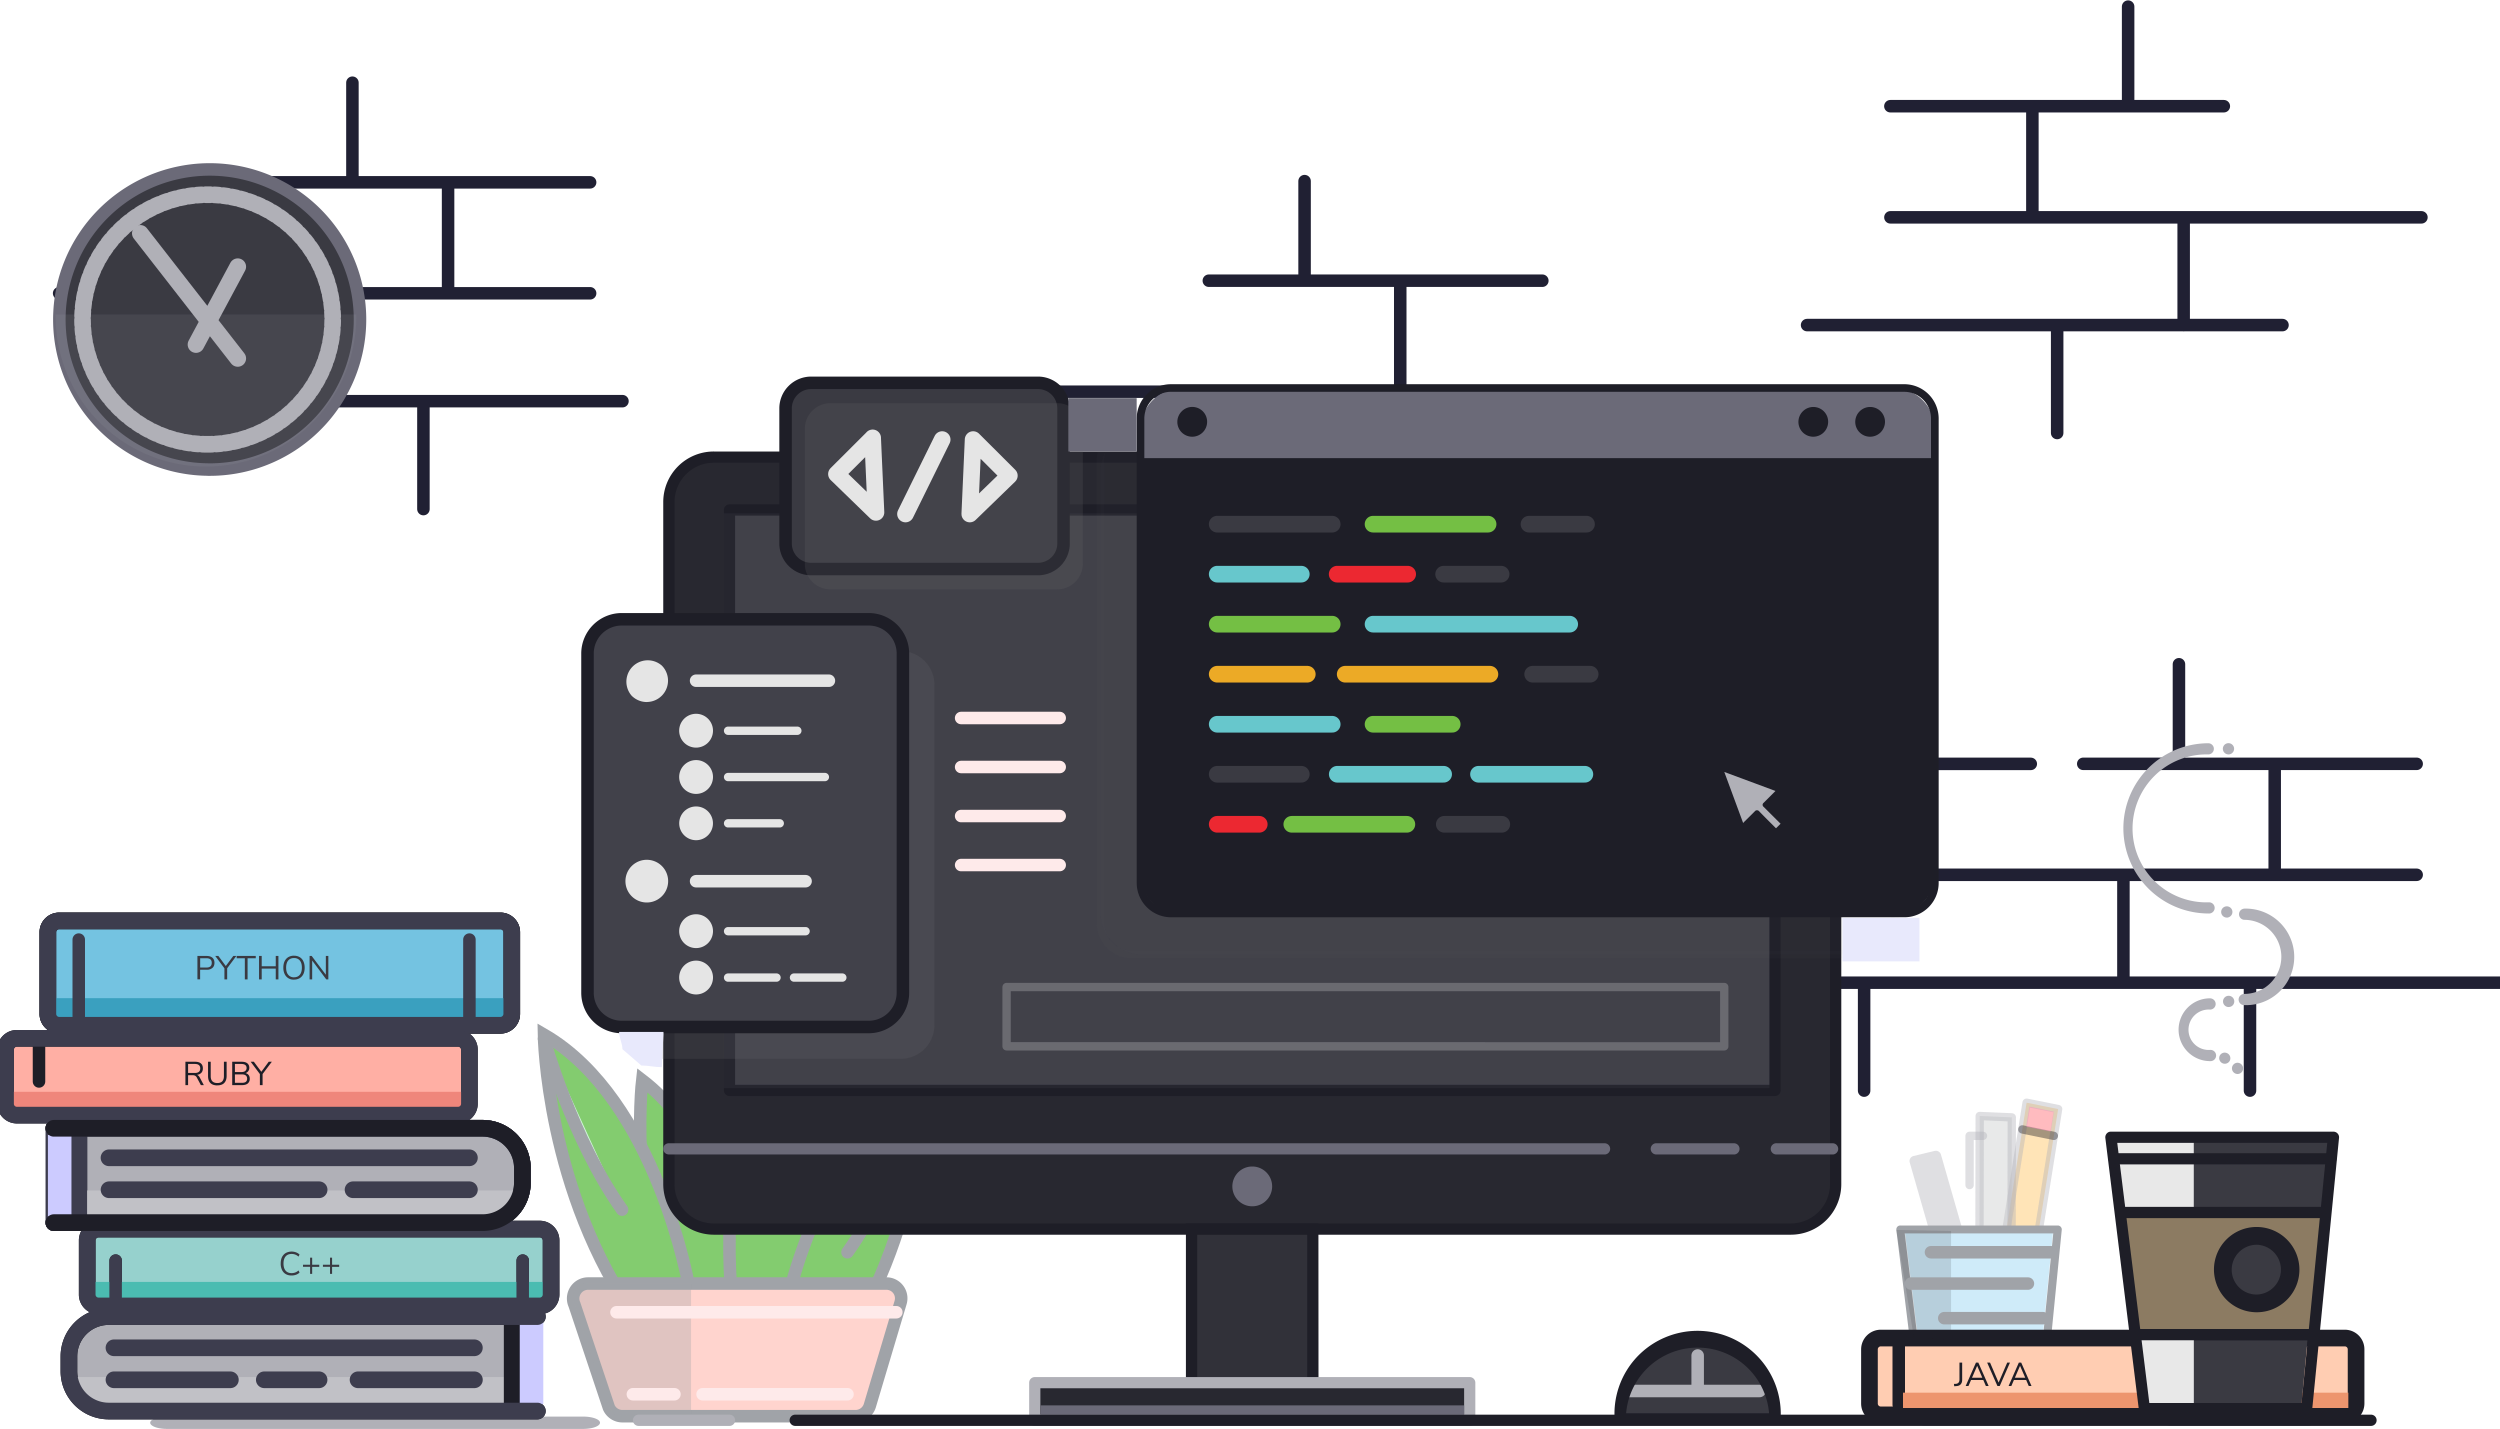 <svg viewBox="0 0 600 343" fill="none" xmlns="http://www.w3.org/2000/svg" class="tailwind-hidden dark:flex"><g clip-path="url(#landingPageImageDark)"><path d="M447.39 235.85v25.9-25.9zM510.75 1.59v22.94V1.6v0zm-57.06 23.9h80.03-80.03zm34.08 0v26.66V25.5zM453.7 52.16h127.44-127.44zm70.38 0v25.88-25.88zM433.7 78.02h114.1-114.1zm60.02 0v25.9-25.9zm29.23 81.4v22.93-22.93zm57.05 23.9h-80.02H580zm-34.07 0v26.63-26.63zM580 209.95H452.55 580zm-70.38 0v25.9-25.9 0zm90.39 25.9H485.89 600zm-60.01 0v25.9-25.9zM313.1 43.47V66.4 43.47v0zm57.05 23.9h-80.03 80.04-.01zm-34.09 0v26.64-26.64 0zm34.09 26.64H242.72h127.45-.01zm-70.4 0v25.9V94zm90.4 25.9h-114.1 114.1zm-60.01 0v25.88-25.89zm100.2 39.52v22.93-22.93zm57.05 23.9h-80.02 80.02v0zm-34.1 0v26.63-26.64zm34.1 26.63H359.95 487.4v0zm-70.39 0v25.89-25.9 0zm90.4 25.89H393.29 507.4zM101.62 96.28v25.9-25.9zM84.58 19.85v22.93-22.93 0zm57.05 23.91H61.6h80.02zm-34.09 0v26.63-26.63zm34.09 26.63H14.19h127.44v0zm-70.4 0v25.89-25.89 0zm78.16 25.89H47.53h101.86v0z" stroke="#202033" stroke-width="3" stroke-linecap="round" stroke-linejoin="round"/><path d="M389.81 340.14a17.56 17.56 0 0110.77-16.7 17.65 17.65 0 0124.48 16.7" fill="#3A3A42"/><path opacity="0.15" d="M354.72 164.89v-.53a5.5 5.5 0 01-5.5 5.48h-94.95a5.53 5.53 0 01-5.55-5.48l106 .53z" fill="#FCE3DE" stroke="#A0A3A8" stroke-width="3" stroke-linecap="round" stroke-linejoin="round"/><path opacity="0.15" d="M239 159.16h125.45v5.2H239v-5.2z" fill="#8D7047" stroke="#A0A3A8" stroke-width="3" stroke-linecap="round" stroke-linejoin="round"/><path d="M180.78 323.75s-1.86-45.5-26.65-64.52c0 0-4.44 37.69 13.34 70.97" fill="#83CC6F"/><path d="M180.78 323.75s-1.86-45.5-26.65-64.52c0 0-4.44 37.69 13.34 70.97" stroke="#A0A3A8" stroke-width="3"/><path d="M165.37 308.83s-7.78-44.87-34.83-60.54c0 0 .5 37.95 22.48 68.63" fill="#83CC6F"/><path d="M165.37 308.83s-7.78-44.87-34.83-60.54c0 0 .5 37.95 22.48 68.63" stroke="#A0A3A8" stroke-width="3"/><path d="M130.56 249.32s6.72 24.12 18.74 41l-18.74-41z" fill="#D0F7DA"/><path d="M130.56 249.32s6.72 24.12 18.74 41" stroke="#A0A3A8" stroke-width="3" stroke-linecap="round" stroke-linejoin="round"/><path d="M175.7 311.96s-5.51-45.2 15.88-67.96c0 0 10.47 36.48-1.73 72.2" fill="#83CC6F"/><path d="M175.7 311.96s-5.51-45.2 15.88-67.96c0 0 10.47 36.48-1.73 72.2" stroke="#A0A3A8" stroke-width="3"/><path d="M178.2 248.06s.53 25.01-6.1 44.6l6.1-44.61z" fill="#D0F7DA"/><path d="M178.2 248.06s.53 25.01-6.1 44.6" stroke="#A0A3A8" stroke-width="3" stroke-linecap="round" stroke-linejoin="round"/><path d="M187.34 319.06s7.77-44.88 34.83-60.55c0 0-.51 37.95-22.5 68.63" fill="#83CC6F"/><path d="M187.34 319.06s7.77-44.88 34.83-60.55c0 0-.51 37.95-22.5 68.63" stroke="#A0A3A8" stroke-width="3"/><path d="M137.87 313.11l8.26 24.7a3.59 3.59 0 003.26 2.08h55.95a3.59 3.59 0 003.42-2.54l7.37-24.7a3.55 3.55 0 00-3.43-4.6h-71.58a3.59 3.59 0 00-3.25 5.06z" fill="#FFD4CE" stroke="#A0A3A8" stroke-width="3"/><path opacity="0.33" d="M149.39 339.86a3.6 3.6 0 01-3.26-2.08l-8.26-24.7a3.56 3.56 0 013.25-5.06h24.73v31.48l-16.46.35v.01z" fill="#A0A3A8"/><path d="M222.13 259.55s-6.7 24.11-18.73 41l18.74-41z" fill="#D0F7DA"/><path d="M222.13 259.55s-6.7 24.11-18.73 41" stroke="#A0A3A8" stroke-width="3" stroke-linecap="round" stroke-linejoin="round"/><path d="M430.6 109.71H170.46a9.94 9.94 0 00-9.95 9.94v165.38c0 5.5 4.45 9.94 9.95 9.94H430.6c5.5 0 9.96-4.44 9.96-9.94V119.65a9.95 9.95 0 00-9.97-9.94h.01z" fill="#282830"/><path d="M429.77 296.33H171.33a12.17 12.17 0 01-12.15-12.13V120.48a12.13 12.13 0 0112.15-12.12h258.44a12.16 12.16 0 0112.14 12.12V284.2a12.12 12.12 0 01-12.14 12.13zM171.33 111.06a9.43 9.43 0 00-9.44 9.42V284.2a9.4 9.4 0 009.44 9.43h258.44a9.43 9.43 0 009.43-9.42V120.48a9.43 9.43 0 00-9.43-9.42H171.33z" fill="#1E1E27"/><path d="M175.08 122.4H426v139.3H175.08V122.4z" fill="#3A3A42"/><path d="M426 263.05H175.09a1.35 1.35 0 01-1.35-1.35V122.4a1.31 1.31 0 01.4-.96c.25-.25.59-.4.95-.4H426a1.36 1.36 0 011.35 1.36v139.3a1.35 1.35 0 01-1.35 1.34zm-249.57-2.7h248.23v-136.6H176.42v136.6z" fill="#1E1E27"/><path opacity="0.19" d="M216.17 156.26h-59.53a8.08 8.08 0 00-8.08 8.06v81.72a8.07 8.07 0 008.08 8.07h59.53a8.08 8.08 0 008.09-8.07v-81.72a8.08 8.08 0 00-8.09-8.06z" fill="#6B6B6B"/><path opacity="0.04" d="M173.73 123.2h250.93v137.95H173.73V123.2z" fill="#F1F1FF"/><g opacity="0.19" fill="#6B6B6B"><path opacity="0.19" d="M444.83 102.96H274.11a9.97 9.97 0 00-9.95 9.94v106.23c0 5.5 4.45 9.94 9.95 9.94h170.72c5.5 0 9.96-4.44 9.96-9.94V112.9a9.95 9.95 0 00-9.96-9.94z"/><path opacity="0.19" d="M447.44 229.98H271.51a8.28 8.28 0 01-8.27-8.25V110.28c0-4.56 3.7-8.25 8.27-8.25h175.93c4.57 0 8.26 3.7 8.27 8.25v111.46c0 4.55-3.7 8.24-8.27 8.24zM271.51 103.87a6.43 6.43 0 00-6.43 6.37V221.7a6.42 6.42 0 006.43 6.41h175.93a6.45 6.45 0 006.43-6.42V110.3a6.43 6.43 0 00-6.43-6.38l-175.93-.04z"/></g><path d="M385.09 277.07H160.52a1.35 1.35 0 01-.96-2.3c.26-.25.6-.39.96-.39h224.57a1.35 1.35 0 010 2.7zm31.04 0H397.4a1.35 1.35 0 010-2.69h18.74a1.35 1.35 0 110 2.7zm23.68 0h-13.37a1.35 1.35 0 110-2.69h13.38a1.35 1.35 0 010 2.7zm-139.27 12.44a4.77 4.77 0 100-9.55 4.77 4.77 0 000 9.55z" fill="#6B6A78"/><path d="M285.99 294.98h29.1v36.87h-29.1v-36.87z" fill="#313139"/><path d="M316.44 333.2h-31.82v-39.57h31.8l.02 39.57zm-29.1-2.66h26.4v-34.19h-26.4v34.19z" fill="#1E1E27"/><path d="M248.35 331.85h104.38v9.02H248.35v-9.02z" fill="#282830"/><path d="M352.73 342.22H248.35a1.35 1.35 0 01-1.35-1.35v-9.02a1.35 1.35 0 011.35-1.35h104.38a1.35 1.35 0 011.35 1.35v9.04a1.34 1.34 0 01-1.35 1.33zm-103.04-2.7h101.7v-6.33h-101.7v6.33zm280.39-120.28a20.48 20.48 0 01-20.47-20.43 20.42 20.42 0 0120.47-20.43 1.35 1.35 0 011.25 1.34 1.35 1.35 0 01-1.25 1.34 17.8 17.8 0 00-18.27 17.75 17.73 17.73 0 0018.27 17.75 1.34 1.34 0 011.44 1.34 1.35 1.35 0 01-1.44 1.34zm8.54 22a1.35 1.35 0 110-2.7 8.91 8.91 0 008.9-8.89 8.88 8.88 0 00-8.9-8.89 1.35 1.35 0 01-.9-2.26c.24-.25.56-.4.9-.43a11.63 11.63 0 0111.07 7.06 11.57 11.57 0 01-11.07 16.1zm-8.22 13.43a7.56 7.56 0 01-7.54-7.54 7.53 7.53 0 017.54-7.53 1.36 1.36 0 011.36 1.35 1.35 1.35 0 01-1.36 1.35 4.85 4.85 0 100 9.68 1.35 1.35 0 110 2.69zm23.58 87.55h-33.12a1.35 1.35 0 01-1.35-1.35 1.34 1.34 0 011.35-1.35H554a1.35 1.35 0 110 2.7h-.01zm-414.04.72H40.11c-2.24 0-4.06-.66-4.06-1.49 0-.81 1.82-1.47 4.06-1.47h99.83c2.25 0 4.06.66 4.06 1.47 0 .82-1.81 1.49-4.05 1.49h-.01zm394.92-101.25a1.35 1.35 0 111.34-1.61 1.33 1.33 0 01-1.33 1.6zm-.46-21.47a1.35 1.35 0 11.49-.08c-.17.07-.35.1-.53.09h.04zm.42-39.16a1.35 1.35 0 11.5-.09c-.16.07-.33.1-.5.1zm-.88 74.24a1.35 1.35 0 01-1.06-2.16 1.35 1.35 0 012.28 1.41 1.35 1.35 0 01-1.25.75h.03zm3.08 2.46a1.35 1.35 0 010-2.7 1.37 1.37 0 011.33 1.39 1.34 1.34 0 01-1.33 1.31zm-361.94 84.46h-21.83a1.35 1.35 0 010-2.7h21.83a1.35 1.35 0 110 2.7zM128.96 338.65H26.11a9.57 9.57 0 01-9.57-9.56v-3.55a9.56 9.56 0 019.57-9.56h102.86" fill="#B0B0B7"/><path d="M128.96 338.65H26.11a9.57 9.57 0 01-9.57-9.56v-3.55a9.56 9.56 0 019.57-9.56h102.86" stroke="#1E1E27" stroke-width="4" stroke-linecap="round" stroke-linejoin="round"/><path d="M129.39 338.38H26.5c-5.26 0-9.57-3.56-9.57-7.88h112.44v7.88z" fill="#C1C1C6"/><path d="M122.92 317.59v19.57" stroke="#1E1E27" stroke-width="4" stroke-linecap="round" stroke-linejoin="round"/><path d="M12.93 293.43H115.8a9.57 9.57 0 009.57-9.55v-3.53a9.56 9.56 0 00-9.57-9.56H12.93" fill="#3A3A42"/><path d="M12.93 293.43H115.8a9.57 9.57 0 009.57-9.55v-3.53a9.56 9.56 0 00-9.57-9.56H12.93" stroke="#1E1E27" stroke-width="4" stroke-linecap="round" stroke-linejoin="round"/><path d="M12.93 293.43H115.8a9.57 9.57 0 009.57-9.55v-3.53a9.56 9.56 0 00-9.57-9.56H12.93" fill="#3A3A42"/><path d="M12.93 293.43H115.8a9.57 9.57 0 009.57-9.55v-3.53a9.56 9.56 0 00-9.57-9.56H12.93" stroke="#1E1E27" stroke-width="4" stroke-linecap="round" stroke-linejoin="round"/><path d="M12.93 293.43H115.8a9.57 9.57 0 009.57-9.55v-3.53a9.56 9.56 0 00-9.57-9.56H12.93" fill="#B0B0B7"/><path d="M18.97 272.38v19.56m-6.04 1.5H115.8a9.57 9.57 0 009.57-9.56v-3.53a9.56 9.56 0 00-9.57-9.56H12.93v22.64z" stroke="#3D3D4E" stroke-width="4" stroke-linecap="round" stroke-linejoin="round"/><path d="M129.53 294.98H23.65a2.72 2.72 0 00-2.72 2.72v13a2.72 2.72 0 002.72 2.72h105.88a2.73 2.73 0 002.73-2.72v-13a2.72 2.72 0 00-2.72-2.72h-.01z" fill="#96D1CD" stroke="#1E1E27" stroke-width="4" stroke-linecap="round" stroke-linejoin="round"/><path d="M109.93 249.2H4.05a2.72 2.72 0 00-2.72 2.72v13a2.72 2.72 0 002.72 2.71h105.88a2.73 2.73 0 002.73-2.72v-13a2.72 2.72 0 00-2.73-2.71z" fill="#FFAFA4" stroke="#1E1E27" stroke-width="4" stroke-linecap="round" stroke-linejoin="round"/><path d="M120.1 221.02H14.21a2.72 2.72 0 00-2.72 2.72v19.6a2.72 2.72 0 002.72 2.72H120.1a2.73 2.73 0 002.72-2.72v-19.6a2.72 2.72 0 00-2.72-2.72z" fill="#74C3E1" stroke="#1E1E27" stroke-width="4" stroke-linecap="round" stroke-linejoin="round"/><path d="M120.1 221.02H14.21a2.72 2.72 0 00-2.72 2.72v19.6a2.72 2.72 0 002.72 2.72H120.1a2.73 2.73 0 002.72-2.72v-19.6a2.72 2.72 0 00-2.72-2.72z" fill="#74C3E1" stroke="#1E1E27" stroke-width="4" stroke-linecap="round" stroke-linejoin="round"/><path d="M85.93 331.15h27.93-27.93zm26.73-53.28h-86.5 86.5v0zm-85.31 45.6h86.5-86.5v0zm36.08 7.68h13.15-13.15zm-36.08 0h27.94-27.94z" stroke="#3D3D4E" stroke-width="4" stroke-linecap="round" stroke-linejoin="round"/><path d="M454.4 93.13H283.68a9.95 9.95 0 00-9.96 9.93V209.3a9.95 9.95 0 009.97 9.94h170.7c5.51 0 9.97-4.45 9.97-9.94V103.06a9.95 9.95 0 00-9.96-9.93z" fill="#6B6A78"/><path d="M457.01 220.15H281.06a8.27 8.27 0 01-8.25-8.25V100.46c0-4.56 3.7-8.25 8.25-8.25h175.95a8.26 8.26 0 018.27 8.24V211.9c0 4.56-3.7 8.25-8.27 8.25zM281.06 94.03a6.44 6.44 0 00-6.42 6.42V211.9a6.4 6.4 0 006.42 6.42h175.95a6.44 6.44 0 006.43-6.42V100.46a6.42 6.42 0 00-6.43-6.42H281.06z" fill="#1E1E27"/><path d="M464.35 109.96v99.76a9.96 9.96 0 01-9.95 9.95H283.66a10 10 0 01-9.96-9.95v-99.76h190.65zm-29.3-5.15a3.58 3.58 0 003.43-4.96 3.56 3.56 0 00-5.86-1.07 3.56 3.56 0 002.42 6.03zm-149.06 0a3.58 3.58 0 003.72-3.56 3.56 3.56 0 00-6.15-2.47 3.56 3.56 0 002.43 6.03zm162.69 0a3.58 3.58 0 003.72-3.56 3.56 3.56 0 00-6.14-2.47 3.56 3.56 0 002.42 6.03z" fill="#1E1E27"/><path d="M442.2 220.28h18.47v10.45H442.2V220.3z" fill="#E8E9FC"/><path d="M292.13 125.8h27.6" stroke="#3A3A42" stroke-width="4" stroke-linecap="round" stroke-linejoin="round"/><path d="M329.53 125.8h27.61" stroke="#74BF44" stroke-width="4" stroke-linecap="round" stroke-linejoin="round"/><path d="M366.96 125.8h13.8" stroke="#3A3A42" stroke-width="4" stroke-linecap="round" stroke-linejoin="round"/><path d="M292.13 137.8h20.18" stroke="#67C7CC" stroke-width="4" stroke-linecap="round" stroke-linejoin="round"/><path d="M320.92 137.8h16.92" stroke="#EC2831" stroke-width="4" stroke-linecap="round" stroke-linejoin="round"/><path d="M346.47 137.8h13.8" stroke="#3A3A42" stroke-width="4" stroke-linecap="round" stroke-linejoin="round"/><path d="M292.13 149.8h27.6" stroke="#74BF44" stroke-width="4" stroke-linecap="round" stroke-linejoin="round"/><path d="M329.53 149.8h47.2" stroke="#67C7CC" stroke-width="4" stroke-linecap="round" stroke-linejoin="round"/><path d="M322.85 161.81h34.73-34.73zm-30.72 0h21.62-21.62z" stroke="#ECAA26" stroke-width="4" stroke-linecap="round" stroke-linejoin="round"/><path d="M367.84 161.81h13.8" stroke="#3A3A42" stroke-width="4" stroke-linecap="round" stroke-linejoin="round"/><path d="M292.13 173.82h27.6" stroke="#67C7CC" stroke-width="4" stroke-linecap="round" stroke-linejoin="round"/><path d="M329.53 173.82h19" stroke="#74BF44" stroke-width="4" stroke-linecap="round" stroke-linejoin="round"/><path d="M292.13 185.82h20.18" stroke="#3A3A42" stroke-width="4" stroke-linecap="round" stroke-linejoin="round"/><path d="M320.94 185.82h25.53" stroke="#67C7CC" stroke-width="4" stroke-linecap="round" stroke-linejoin="round"/><path d="M292.13 197.83h10.09" stroke="#EC2831" stroke-width="4" stroke-linecap="round" stroke-linejoin="round"/><path d="M310.03 197.83h27.62" stroke="#74BF44" stroke-width="4" stroke-linecap="round" stroke-linejoin="round"/><path d="M346.63 197.83h13.8" stroke="#3A3A42" stroke-width="4" stroke-linecap="round" stroke-linejoin="round"/><path d="M354.84 185.82h25.53" stroke="#67C7CC" stroke-width="4" stroke-linecap="round" stroke-linejoin="round"/><path d="M426.11 189.83l-.12.13-2.7 2.7a.61.61 0 000 1l3.93 3.92.13.1-1.1 1.1-.12-.1c-1.31-1.32-2.64-2.62-3.94-3.98a.69.69 0 00-.79-.18.69.69 0 00-.23.18c-.88.9-1.8 1.79-2.7 2.68l-.11.16-4.53-12.27 12.28 4.56z" fill="#B0B0B7"/><path d="M208.48 148.63h-59.25a8.23 8.23 0 00-8.23 8.22v81.42a8.22 8.22 0 008.23 8.21h59.25a8.22 8.22 0 008.22-8.21v-81.42a8.22 8.22 0 00-8.22-8.22z" fill="#41414A" stroke="#1E1E27" stroke-width="3" stroke-linecap="round" stroke-linejoin="round"/><path d="M155.23 168.48a5.13 5.13 0 003.62-8.73 5.13 5.13 0 00-7.24 7.24c.96.95 2.26 1.5 3.62 1.5zM167.06 163.37h31.88-31.88z" fill="#E5E5E5"/><path d="M167.06 163.37h31.88" stroke="#E5E5E5" stroke-width="3" stroke-linecap="round" stroke-linejoin="round"/><path d="M174.74 175.38h16.62-16.62zm-7.68 3.05a3.07 3.07 0 003.06-3.05 3.06 3.06 0 10-3.06 3.05zm7.68 8.06h23.23-23.23zm-7.68 3.05a3.07 3.07 0 003.06-3.05 3.06 3.06 0 10-3.06 3.05zm7.68 8.06h12.4-12.4zm-7.68 3.05a3.05 3.05 0 100-6.1 3.05 3.05 0 000 6.1z" fill="#E5E5E5" stroke="#E5E5E5" stroke-width="2" stroke-linecap="round" stroke-linejoin="round"/><path d="M155.23 216.6a5.12 5.12 0 100-10.25 5.12 5.12 0 000 10.25zM167.06 211.49h26.28-26.28z" fill="#E5E5E5"/><path d="M167.06 211.49h26.28" stroke="#E5E5E5" stroke-width="3" stroke-linecap="round" stroke-linejoin="round"/><path d="M174.74 223.49h18.6-18.6zm-7.68 3.05a3.06 3.06 0 100-6.12 3.06 3.06 0 000 6.12zm23.5 8.08h11.6-11.6zm-15.82 0h11.62-11.62zm-7.68 3.05a3.06 3.06 0 100-6.12 3.06 3.06 0 000 6.12z" fill="#E5E5E5" stroke="#E5E5E5" stroke-width="2" stroke-linecap="round" stroke-linejoin="round"/><path d="M149.38 251.8c0-1.38-.8-2.76-.8-4.13h10.66l-.4 8.45c-1.78 0-3.16-.4-4.93-.4" fill="#E8E9FC"/><path opacity="0.4" d="M481.3 296.57l5.08-31.92 7.57 1.52-6.33 39.63-6.33-1.47v-7.76h0z" fill="#FFBB4D" stroke="#B0B0B7" stroke-width="2" stroke-linecap="round" stroke-linejoin="round"/><path opacity="0.4" d="M485.36 271.06l7.56 1.55" stroke="#1E1E27" stroke-width="2" stroke-linecap="round" stroke-linejoin="round"/><path opacity="0.4" d="M475.07 300.17l.06-32.33 7.7.33-.07 40.13-6.49-.47-1.2-7.66h0z" fill="#C7C8C9" stroke="#B0B0B7" stroke-width="2" stroke-linecap="round" stroke-linejoin="round"/><path opacity="0.4" d="M466.88 308.76l-8.53-29.72a1.24 1.24 0 01.91-1.6l5.05-1.22a1.28 1.28 0 011.52.89l10.36 36.1a1.3 1.3 0 01-.12 1 1.27 1.27 0 01-.82.6l-4.05.86a1.28 1.28 0 01-1.42-.7l-2.81-6.05-.09-.16z" fill="#B0B0B7"/><path opacity="0.4" d="M475.92 272.6h-3.22v11.82" stroke="#B0B0B7" stroke-width="2" stroke-linecap="round" stroke-linejoin="round"/><path opacity="0.4" d="M487.06 265.58l-.78 4.83 5.9 1.16.74-4.77-5.86-1.22z" fill="#FF7DCC"/><path d="M462.55 339.44h25.85l4.38-44.21h-35.65l5.42 44.21z" fill="#CFEBF9"/><path d="M489.3 342.14h-27.55a.95.95 0 01-.95-.83l-5.68-46.13a1 1 0 01.23-.74.95.95 0 01.72-.32h37.8a.96.96 0 01.9.65c.05.13.07.26.05.4l-4.56 46.11a.95.95 0 01-.96.86zm-26.75-1.9h25.85l4.38-44.22h-35.65l5.42 44.22z" fill="#A0A3A8"/><path d="M569.04 342.22H190.85a1.35 1.35 0 010-2.7h378.19a1.35 1.35 0 110 2.7z" fill="#1E1E27"/><path d="M562.74 321.13H451.4a2.73 2.73 0 00-2.73 2.72v13a2.72 2.72 0 002.73 2.72h111.33a2.73 2.73 0 002.73-2.72v-13a2.71 2.71 0 00-2.73-2.72h0z" fill="#FFCDB2" stroke="#1E1E27" stroke-width="4" stroke-linecap="round" stroke-linejoin="round"/><path d="M249.11 91.88h-54.44a6.14 6.14 0 00-6.13 6.13v32.43a6.14 6.14 0 006.14 6.13h54.43a6.14 6.14 0 006.14-6.13V98a6.13 6.13 0 00-6.14-6.12v0z" fill="#3A3A42" stroke="#1E1E27" stroke-width="3" stroke-linecap="round" stroke-linejoin="round"/><path opacity="0.19" d="M253.74 96.77H199.3a6.14 6.14 0 00-6.14 6.13v32.42a6.14 6.14 0 006.14 6.13h54.44a6.13 6.13 0 006.13-6.13V102.9a6.13 6.13 0 00-6.14-6.13h.01z" fill="#6B6B6B"/><path d="M217.32 123.36l8.8-17.86-8.8 17.86zm-7.88-18.26l-8.69 8.67 9.48 9.2-.8-17.88v.01zm24.12.4l8.68 8.66-9.49 9.2.8-17.86h0z" stroke="#E5E5E5" stroke-width="4" stroke-linecap="round" stroke-linejoin="round"/><path opacity="0.23" d="M241.58 236.89h172.24v14.23H241.58V236.9z" stroke="#F5F5F5" stroke-width="2" stroke-linecap="round" stroke-linejoin="round"/><path d="M147.95 314.94h67.17-67.17zm3.94 19.68h9.98-9.98zm16.74 0h34.77-34.78zm62.04-162.3h23.66-23.66zm0 11.76h23.66-23.66zm0 11.77h23.66-23.66zm0 11.76h23.66-23.66z" fill="#FCE3DE"/><path d="M230.67 207.61h23.66-23.66zm-82.72 107.33h67.17-67.17zm3.94 19.68h9.98-9.98zm16.74 0h34.77-34.78zm62.04-162.3h23.66-23.66zm0 11.76h23.66-23.66zm0 11.77h23.66-23.66z" stroke="#FEEAEA" stroke-width="3" stroke-linecap="round" stroke-linejoin="round"/><path d="M256.38 95.56h16.42v12.8h-16.4v-12.8h-.01z" fill="#6B6A78"/><path d="M407.44 325.32v7.93-7.93zm-17.17 8.52h32.02-32.02z" fill="#FCE3DE"/><path d="M390.27 333.84h32.02-32.02zm17.17-8.51v7.92-7.93z" stroke="#B0B0B7" stroke-width="3" stroke-linecap="round" stroke-linejoin="round"/><path d="M426 341.88h-37.14a1.34 1.34 0 01-1.35-1.35 19.88 19.88 0 0112-19.5 19.98 19.98 0 0126.68 11.52 19.91 19.91 0 011.16 7.98 1.35 1.35 0 01-1.34 1.35zm-35.73-2.7h34.31a17.18 17.18 0 00-17.15-15.75 17.23 17.23 0 00-17.16 15.75z" fill="#1E1E27"/><path d="M47.38 229.43h2.23c.58 0 1.04.15 1.37.43.33.29.49.7.49 1.22 0 .53-.16.93-.5 1.23a2 2 0 01-1.36.43h-1.58v2.3h-.65v-5.6zm2.16 2.78c.86 0 1.28-.38 1.28-1.13 0-.73-.42-1.1-1.28-1.1h-1.5v2.22h1.5zm7.18-2.78l-2.2 2.96v2.66h-.66v-2.66l-2.2-2.96h.75l1.78 2.42 1.8-2.42h.73zm2.04 5.62v-5.06H56.8v-.56h4.58v.56h-1.96v5.06h-.67zm7.42-5.62h.64v5.62h-.64v-2.58h-3.37v2.58h-.64v-5.62h.64v2.48h3.37v-2.48zm4.38 5.68a2.31 2.31 0 01-2.25-1.35c-.22-.47-.32-1-.31-1.52 0-.58.1-1.1.3-1.53.21-.43.51-.76.89-1 .42-.23.9-.36 1.37-.34.53 0 .98.12 1.37.35.39.23.7.58.88 1 .2.43.31.93.31 1.52 0 .58-.1 1.09-.3 1.52-.2.42-.51.76-.9 1-.39.23-.84.35-1.36.35zm0-.56c.6 0 1.06-.2 1.39-.6.33-.4.5-.97.5-1.72 0-.74-.16-1.31-.49-1.7-.33-.4-.8-.6-1.4-.6-.6 0-1.06.2-1.4.6-.32.4-.49.97-.49 1.7 0 .75.17 1.32.5 1.71.33.4.8.62 1.4.62zm7.63-5.12h.61v5.62h-.5l-3.38-4.52v4.52h-.62v-5.62h.5l3.4 4.51v-4.5z" fill="#3A3A42"/><path d="M468.95 332.14l.48-.02a.91.91 0 00.62-.29c.14-.16.22-.4.22-.69v-4.11h.65v4.12c0 .46-.12.82-.36 1.09-.23.26-.59.4-1.05.42l-.5.04-.06-.56zm7.66.5l-.62-1.44h-2.94l-.62 1.44h-.67l2.47-5.61h.57l2.47 5.61h-.66zm-3.33-1.99h2.47l-1.23-2.86-1.24 2.87zm8.45-3.62h.66l-2.45 5.61h-.56l-2.46-5.61h.69l2.06 4.79 2.06-4.79zm5.17 5.61l-.62-1.44h-2.94l-.62 1.44h-.66l2.46-5.61h.57l2.47 5.61h-.66zm-3.32-1.99h2.47l-1.24-2.86-1.24 2.87h.01z" fill="#1E1E27"/><path d="M69.97 306.12c-.53 0-1-.11-1.39-.34-.4-.23-.7-.58-.9-1-.22-.48-.33-1-.31-1.53 0-.6.1-1.1.3-1.53.22-.43.52-.76.91-1a3.04 3.04 0 012.45-.16c.34.12.62.3.86.53l-.25.5a2.37 2.37 0 00-1.66-.64c-.62 0-1.1.2-1.44.6-.33.4-.5.97-.5 1.7s.17 1.3.5 1.7c.34.4.82.6 1.44.6.62.01 1.21-.22 1.66-.64l.25.5a2.2 2.2 0 01-.85.53c-.34.12-.7.18-1.07.18zm6.65-2.57v.5h-1.7v1.68h-.5v-1.69h-1.7v-.5h1.7v-1.7h.5v1.7h1.7zm4.78 0v.5h-1.7v1.68h-.5v-1.69h-1.7v-.5h1.7v-1.7h.5v1.7h1.7z" fill="#3A3A42"/><path d="M48.92 260.43h-.71l-.96-1.8a1 1 0 00-.41-.45c-.2-.1-.42-.14-.64-.13h-1.06v2.38h-.64v-5.61h2.31c.61 0 1.08.13 1.4.4.32.27.48.67.48 1.19 0 .44-.12.8-.37 1.06s-.6.44-1.05.5c.14.04.26.12.37.22.11.1.21.24.3.4l.98 1.84zm-2.16-2.92c.43 0 .76-.09.97-.27.22-.18.33-.45.33-.82 0-.36-.11-.63-.33-.8-.2-.18-.53-.27-.97-.27h-1.62v2.16h1.62zm5.4 2.99c-.73 0-1.29-.2-1.67-.58-.38-.39-.56-.95-.56-1.7v-3.4h.64v3.47c0 .54.13.95.4 1.23.27.27.66.41 1.19.41.52 0 .91-.13 1.18-.41.26-.28.4-.69.4-1.23v-3.47h.65v3.4c0 .75-.2 1.3-.58 1.7-.37.38-.93.57-1.66.57h.01zm6.76-2.96c.33.09.58.25.75.48.18.23.27.53.27.88a1.4 1.4 0 01-.48 1.14c-.33.26-.78.39-1.38.39h-2.35v-5.61H58c.58 0 1.03.12 1.35.37.32.26.48.62.48 1.09a1.29 1.29 0 01-.9 1.26zm-2.54-.24h1.51c.43 0 .74-.08.95-.25a.89.89 0 00.34-.74c0-.64-.44-.96-1.29-.96h-1.51v1.95zm1.63 2.58c.45 0 .77-.07.98-.23.21-.17.32-.42.32-.77 0-.69-.43-1.03-1.3-1.03h-1.63v2.03H58zm7.23-5.06l-2.22 2.95v2.66h-.65v-2.66l-2.21-2.95h.76l1.8 2.41 1.77-2.41h.75z" fill="#1E1E27"/><path d="M9.35 259.55v-10.22 10.22zm116.1 53.22v-10.22 10.22zm-97.7 0v-10.22 10.22zm427.96 8.89v15.5-15.51z" fill="#3A3A42"/><path d="M455.7 321.65v15.5-15.5zM9.36 259.55v-10.22 10.22zm116.1 53.22v-10.22 10.22zm-97.7 0v-10.22 10.22z" stroke="#1E1E27" stroke-width="3" stroke-linecap="round" stroke-linejoin="round"/><path d="M11.5 272.38h5.65v19.57H11.5v-19.57zm113.24 45.02h5.65v19.57h-5.65V317.4z" fill="#CCCBFF"/><path d="M12.1 239.56h110.83v5.34H12.1v-5.34z" fill="#3AA0BF"/><path d="M112.66 246.34V225.5v20.84zm-93.75 0V225.5v20.84z" fill="#3A3A42"/><path d="M18.9 246.34V225.5v20.84zm93.76 0V225.5v20.84z" stroke="#3D3D4E" stroke-width="3" stroke-linecap="round" stroke-linejoin="round"/><path d="M20.93 307.66h111.32v5.1H20.93v-5.1z" fill="#4BBCB1"/><path d="M128.96 338.65H26.11a9.57 9.57 0 01-9.57-9.56v-3.55a9.56 9.56 0 019.57-9.56h102.86" stroke="#3D3D4E" stroke-width="4" stroke-linecap="round" stroke-linejoin="round"/><path d="M20.93 293.59h95.4c5.26 0 9.56-3.55 9.56-7.88H20.93v7.88z" fill="#C1C1C6"/><path d="M112.66 285.54H84.73h27.93zm-36.07 0H26.17h50.42z" stroke="#3D3D4E" stroke-width="4" stroke-linecap="round" stroke-linejoin="round"/><path d="M249.7 337.29h101.68v2.21H249.7v-2.22z" fill="#6B6A78"/><path opacity="0.14" d="M468.25 295.44v26.09l-8.9-.4-4.25-25.94 13.15.25z" fill="#1E1E27"/><path d="M120.1 221.02H14.21a2.72 2.72 0 00-2.72 2.72v19.6a2.72 2.72 0 002.72 2.72H120.1a2.73 2.73 0 002.72-2.72v-19.6a2.72 2.72 0 00-2.72-2.72z" stroke="#3D3D4E" stroke-width="4" stroke-linecap="round" stroke-linejoin="round"/><path d="M1.33 262.03h111.32v5.6H1.33v-5.6z" fill="#EF867B"/><path d="M109.93 249.2H4.05a2.72 2.72 0 00-2.72 2.72v13a2.72 2.72 0 002.72 2.71h105.88a2.73 2.73 0 002.73-2.72v-13a2.72 2.72 0 00-2.73-2.71zm19.6 45.78H23.65a2.72 2.72 0 00-2.72 2.72v13a2.72 2.72 0 002.72 2.72h105.88a2.73 2.73 0 002.73-2.72v-13a2.72 2.72 0 00-2.72-2.72h-.01z" stroke="#3D3D4E" stroke-width="4" stroke-linecap="round" stroke-linejoin="round"/><path d="M125.45 312.77v-10.22 10.22zm-97.7 0v-10.22 10.22z" fill="#3A3A42"/><path d="M27.75 312.77v-10.22 10.22zm97.7 0v-10.22 10.22z" stroke="#3D3D4E" stroke-width="3" stroke-linecap="round" stroke-linejoin="round"/><path d="M456.73 334.24H563.6v3.68H456.72v-3.68h.01z" fill="#ED956E"/><path d="M506.7 273.13l2.3 17.12 49.37.42 1.36-17.54H506.7z" fill="#3A3A42"/><path d="M509 291l3.46 28.1h42.06l2.54-28.1H509z" fill="#8C7B62"/><path d="M541.87 312.82a8.12 8.12 0 005.74-13.83 8.12 8.12 0 00-13.86 5.73 8.1 8.1 0 008.12 8.1z" fill="#3A3A42"/><path d="M541.87 314.94a10.27 10.27 0 01-10.52-10.23 10.23 10.23 0 0110.52-10.23 10.26 10.26 0 019.99 10.23 10.23 10.23 0 01-10 10.23zm0-16.19a6 6 0 00-6.26 5.97 5.95 5.95 0 006.26 5.96 5.98 5.98 0 000-11.93z" fill="#1E1E27"/><path d="M513.91 321.65l1.71 15.08h36.75l1.44-15.08h-39.9z" fill="#3A3A42"/><path d="M507.77 273.88l2.3 17.13 16.44.4v-17.53h-18.74zm4.46 46.76l2.29 17.12 12 .42v-17.55h-14.3v.01z" fill="#E8E8E8"/><path d="M557.06 292.35H509a1.36 1.36 0 01-.9-2.28c.23-.25.55-.4.9-.42h48.06a1.36 1.36 0 01.9 2.27c-.24.25-.56.4-.9.43z" fill="#1E1E27"/><path d="M12.93 293.43H115.8a9.57 9.57 0 009.57-9.55v-3.53a9.56 9.56 0 00-9.57-9.56H12.93" stroke="#1E1E27" stroke-width="4" stroke-linecap="round" stroke-linejoin="round"/><path d="M553.59 339.42h-38.94a1.34 1.34 0 01-1.33-1.17l-8.04-65.15a1.38 1.38 0 01.8-1.4c.16-.07.35-.1.54-.1h53.4a1.34 1.34 0 011 .44 1.33 1.33 0 01.35 1.03l-6.44 65.14a1.34 1.34 0 01-1.34 1.21zm-37.74-2.7h36.52l6.17-62.43h-50.4l7.7 62.44z" fill="#1E1E27"/><path d="M559.4 279.46h-52a1.35 1.35 0 01-1.34-1.34 1.35 1.35 0 011.35-1.35h51.98a1.35 1.35 0 011.35 1.35 1.35 1.35 0 01-1.35 1.34h.01zm-4.87 42.2h-42.07a1.35 1.35 0 01-1.35-1.35 1.35 1.35 0 011.35-1.35h42.07a1.34 1.34 0 011.45 1.35 1.34 1.34 0 01-.9 1.27c-.18.06-.36.08-.55.07z" fill="#1E1E27"/><path d="M463.43 300.54h28.85-28.85zm-4.79 7.52h28.06-28.06zm7.98 8.3h23.67-23.67z" fill="#FCE3DE"/><path d="M466.63 316.36h23.66-23.67zm-3.2-15.82h28.85-28.85zm-4.79 7.52h28.06-28.06z" stroke="#A0A3A8" stroke-width="3" stroke-linecap="round" stroke-linejoin="round"/><path d="M49.83 112.7A36.11 36.11 0 0083.6 90.58 35.97 35.97 0 0063.8 43.27a36.12 36.12 0 00-39.15 8.12 35.99 35.99 0 0025.2 61.3z" fill="#3A3A42" stroke="#6B6A78" stroke-width="3"/><path opacity="0.12" d="M85.5 75.47a35.97 35.97 0 01-22.16 33.72A36.12 36.12 0 0115.96 89.4a35.97 35.97 0 01-2.6-13.93h72.13z" fill="#A0A3A8"/><path d="M49.83 106.63c7.96 0 15.59-3.16 21.21-8.78a29.92 29.92 0 00-21.2-51.12 30.02 30.02 0 00-21.21 8.77 29.92 29.92 0 0021.2 51.13v0z" stroke="#B0B0B7" stroke-width="4" stroke-linecap="round" stroke-linejoin="round" stroke-dasharray="1.04 1.04"/><path d="M47.04 82.69l10.02-18.68-10.02 18.68zM33.68 56.01l23.38 30.01-23.38-30.01v0z" stroke="#B0B0B7" stroke-width="4" stroke-linecap="round" stroke-linejoin="round"/></g><defs><clipPath id="landingPageImageDark"><path fill="#fff" d="M0 0h600v342.99H0z"/></clipPath></defs></svg>